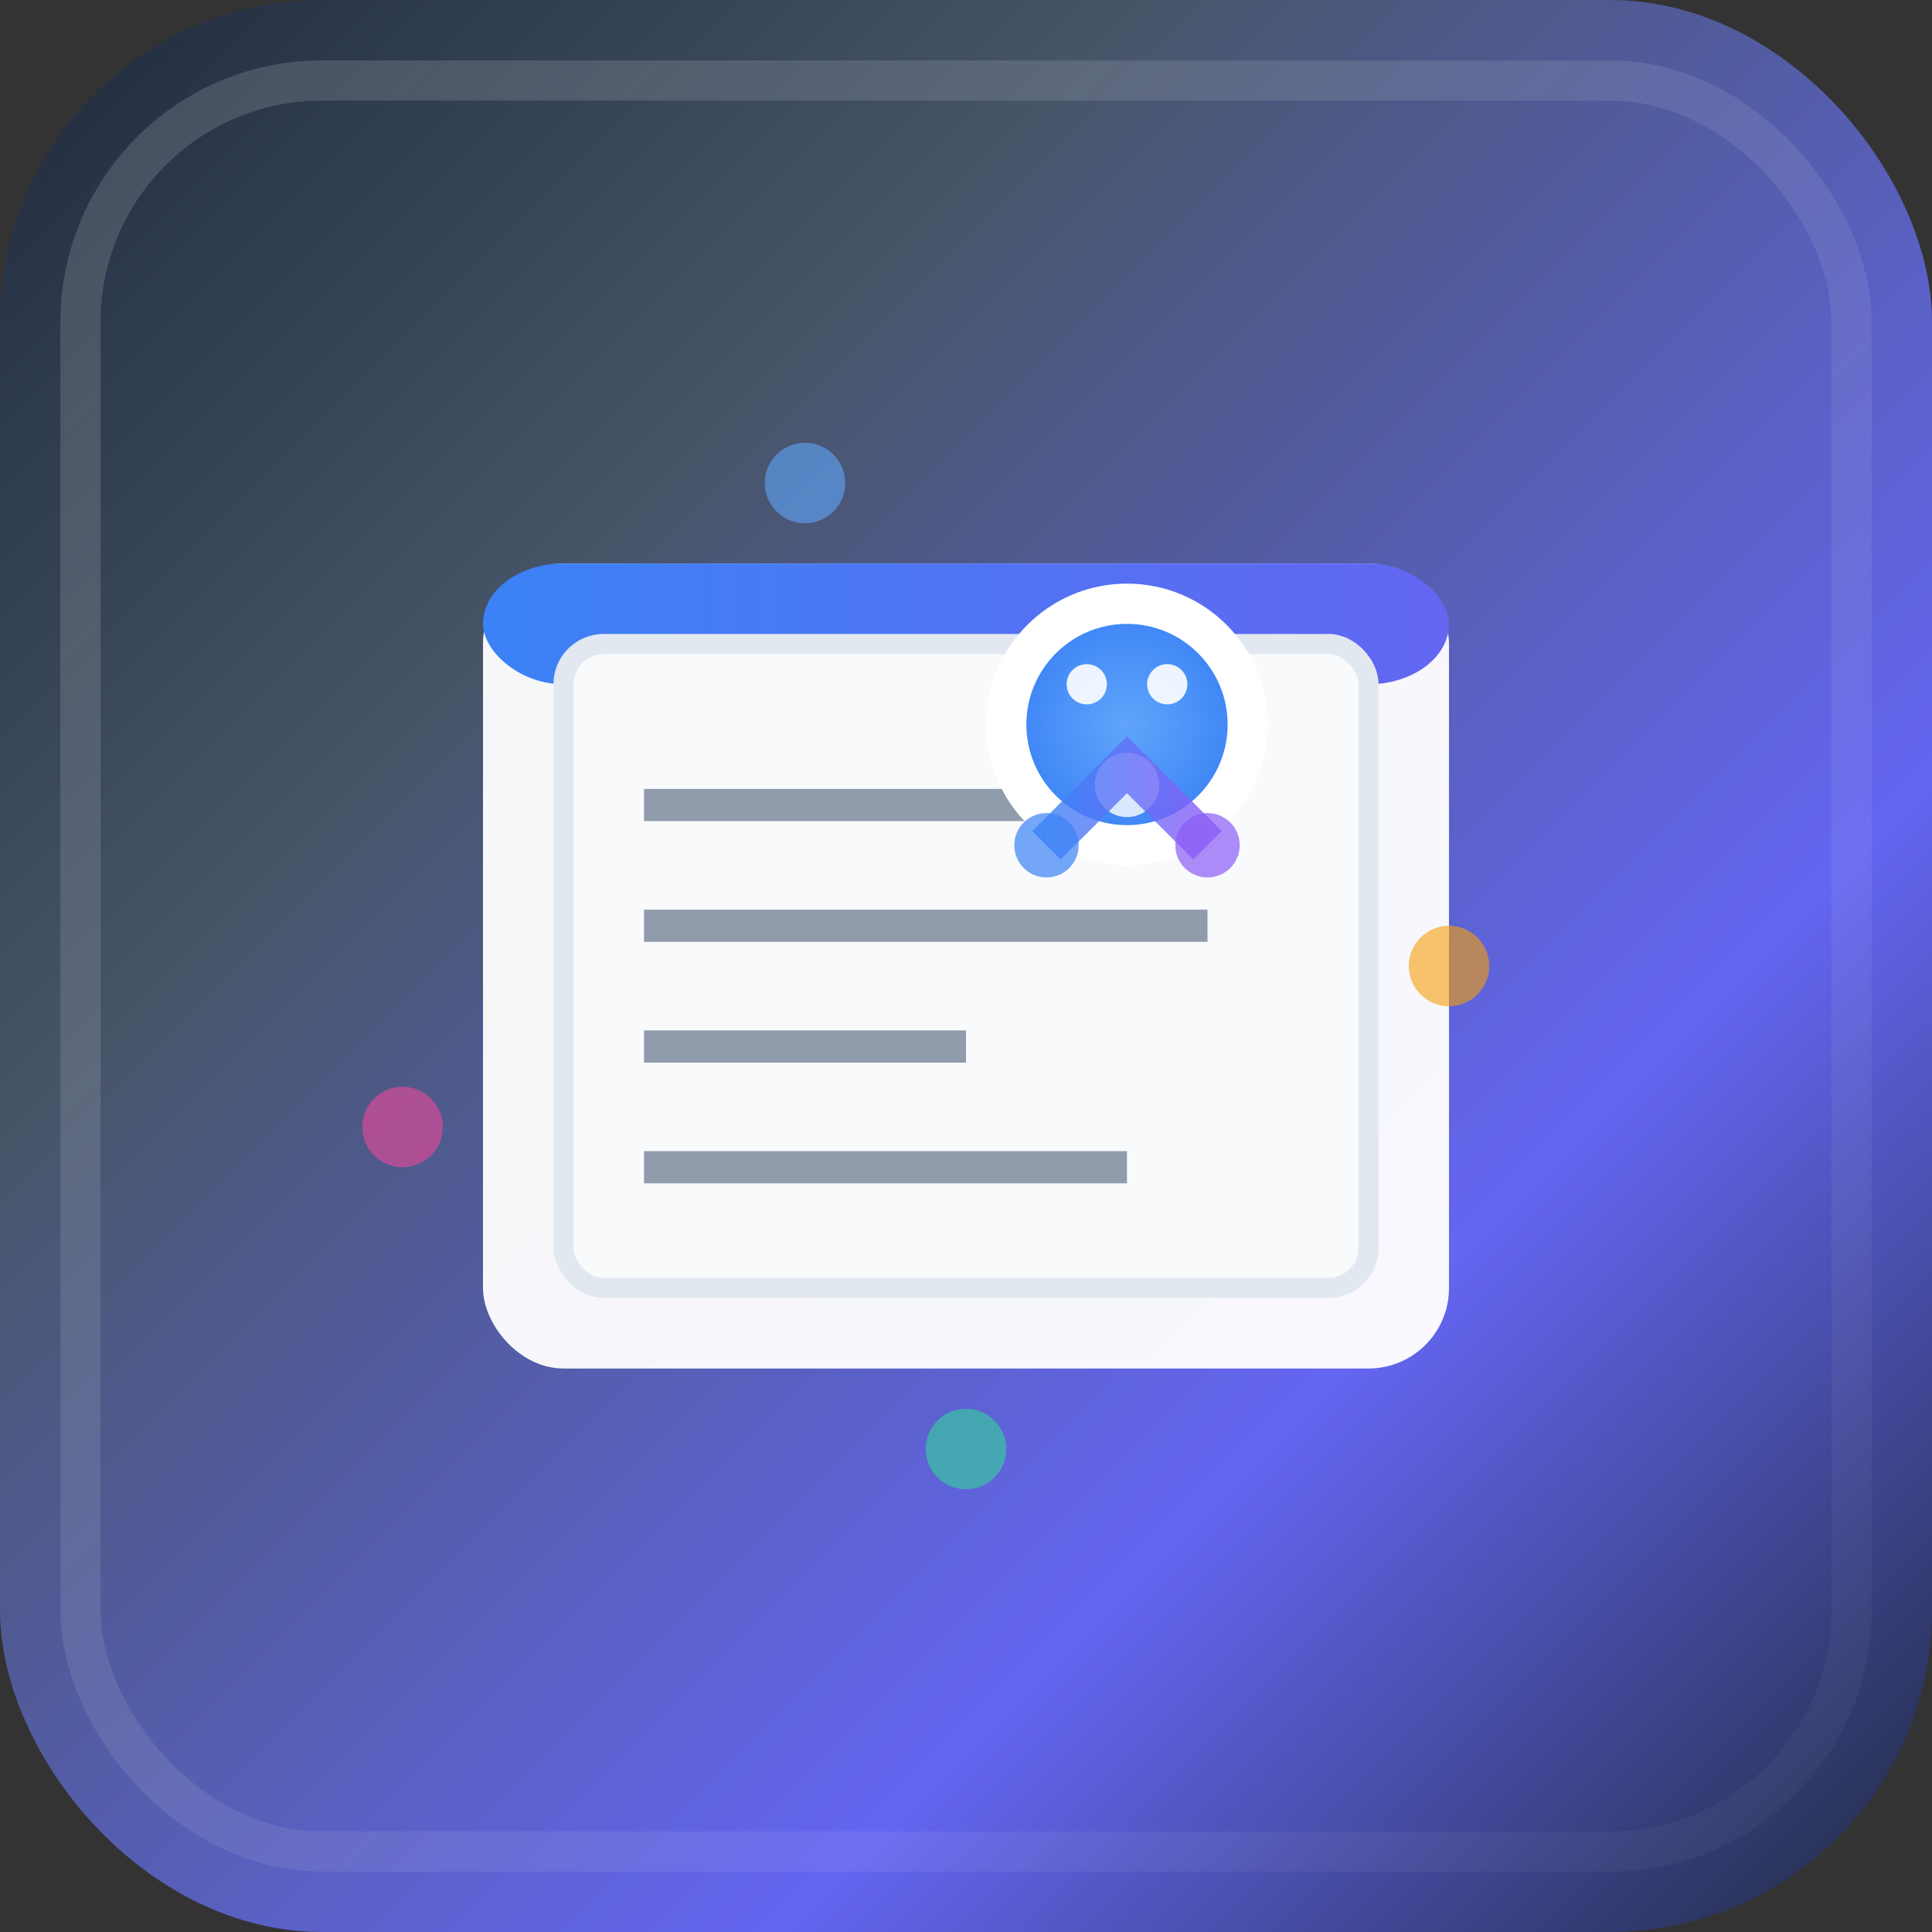 <svg width="48" height="48" viewBox="0 0 48 48" fill="none" xmlns="http://www.w3.org/2000/svg">
  <rect x="0" y="0" width="48" height="48" fill="#333333" stroke="none"/>
  <!-- 背景 -->
  <rect width="48" height="48" rx="8" fill="url(#brandGradient)"/>
  
  <!-- 主要图标组合 -->
  <g transform="translate(8, 8)">
    <!-- 书本基础 -->
    <rect x="4" y="6" width="24" height="20" rx="2" fill="white" opacity="0.95"/>
    <rect x="4" y="6" width="24" height="3" rx="2" fill="url(#bookSpine)"/>
    
    <!-- 书页效果 -->
    <rect x="6" y="8" width="20" height="16" rx="1" fill="#f8fafc" stroke="#e2e8f0" stroke-width="0.5"/>
    
    <!-- 文字线条 -->
    <line x1="8" y1="12" x2="18" y2="12" stroke="#64748b" stroke-width="0.8" opacity="0.7"/>
    <line x1="8" y1="15" x2="22" y2="15" stroke="#64748b" stroke-width="0.8" opacity="0.7"/>
    <line x1="8" y1="18" x2="16" y2="18" stroke="#64748b" stroke-width="0.8" opacity="0.7"/>
    <line x1="8" y1="21" x2="20" y2="21" stroke="#64748b" stroke-width="0.8" opacity="0.7"/>
    
    <!-- AI智能标识 -->
    <circle cx="20" cy="10" r="3" fill="url(#aiGradient)" stroke="white" stroke-width="1"/>
    <circle cx="19" cy="9" r="0.5" fill="white" opacity="0.9"/>
    <circle cx="21" cy="9" r="0.5" fill="white" opacity="0.9"/>
    <circle cx="20" cy="11.5" r="0.8" fill="white" opacity="0.8"/>
    
    <!-- 智能连接线 -->
    <path d="M18 13L20 11L22 13" stroke="url(#connectionGradient)" stroke-width="1" fill="none" opacity="0.8"/>
    <circle cx="18" cy="13" r="0.8" fill="#3b82f6" opacity="0.7"/>
    <circle cx="22" cy="13" r="0.8" fill="#8b5cf6" opacity="0.7"/>
    
    <!-- 装饰性元素 -->
    <circle cx="12" cy="4" r="1" fill="#60a5fa" opacity="0.6"/>
    <circle cx="16" cy="28" r="1" fill="#34d399" opacity="0.6"/>
    <circle cx="28" cy="16" r="1" fill="#f59e0b" opacity="0.6"/>
    <circle cx="2" cy="20" r="1" fill="#ec4899" opacity="0.6"/>
  </g>
  
  <!-- 外框装饰 -->
  <rect x="2" y="2" width="44" height="44" rx="6" stroke="url(#borderGradient)" stroke-width="1" fill="none" opacity="0.3"/>
  
  <defs>
    <linearGradient id="brandGradient" x1="0%" y1="0%" x2="100%" y2="100%">
      <stop offset="0%" style="stop-color:#1e293b;stop-opacity:1" />
      <stop offset="30%" style="stop-color:#475569;stop-opacity:1" />
      <stop offset="70%" style="stop-color:#6366f1;stop-opacity:1" />
      <stop offset="100%" style="stop-color:#1e293b;stop-opacity:1" />
    </linearGradient>
    <linearGradient id="bookSpine" x1="0%" y1="0%" x2="100%" y2="0%">
      <stop offset="0%" style="stop-color:#3b82f6;stop-opacity:1" />
      <stop offset="100%" style="stop-color:#6366f1;stop-opacity:1" />
    </linearGradient>
    <radialGradient id="aiGradient" cx="50%" cy="50%" r="50%">
      <stop offset="0%" style="stop-color:#60a5fa;stop-opacity:1" />
      <stop offset="100%" style="stop-color:#3b82f6;stop-opacity:1" />
    </radialGradient>
    <linearGradient id="connectionGradient" x1="0%" y1="0%" x2="100%" y2="0%">
      <stop offset="0%" style="stop-color:#3b82f6;stop-opacity:1" />
      <stop offset="100%" style="stop-color:#8b5cf6;stop-opacity:1" />
    </linearGradient>
    <linearGradient id="borderGradient" x1="0%" y1="0%" x2="100%" y2="100%">
      <stop offset="0%" style="stop-color:#ffffff;stop-opacity:0.5" />
      <stop offset="100%" style="stop-color:#ffffff;stop-opacity:0.1" />
    </linearGradient>
  </defs>
</svg>